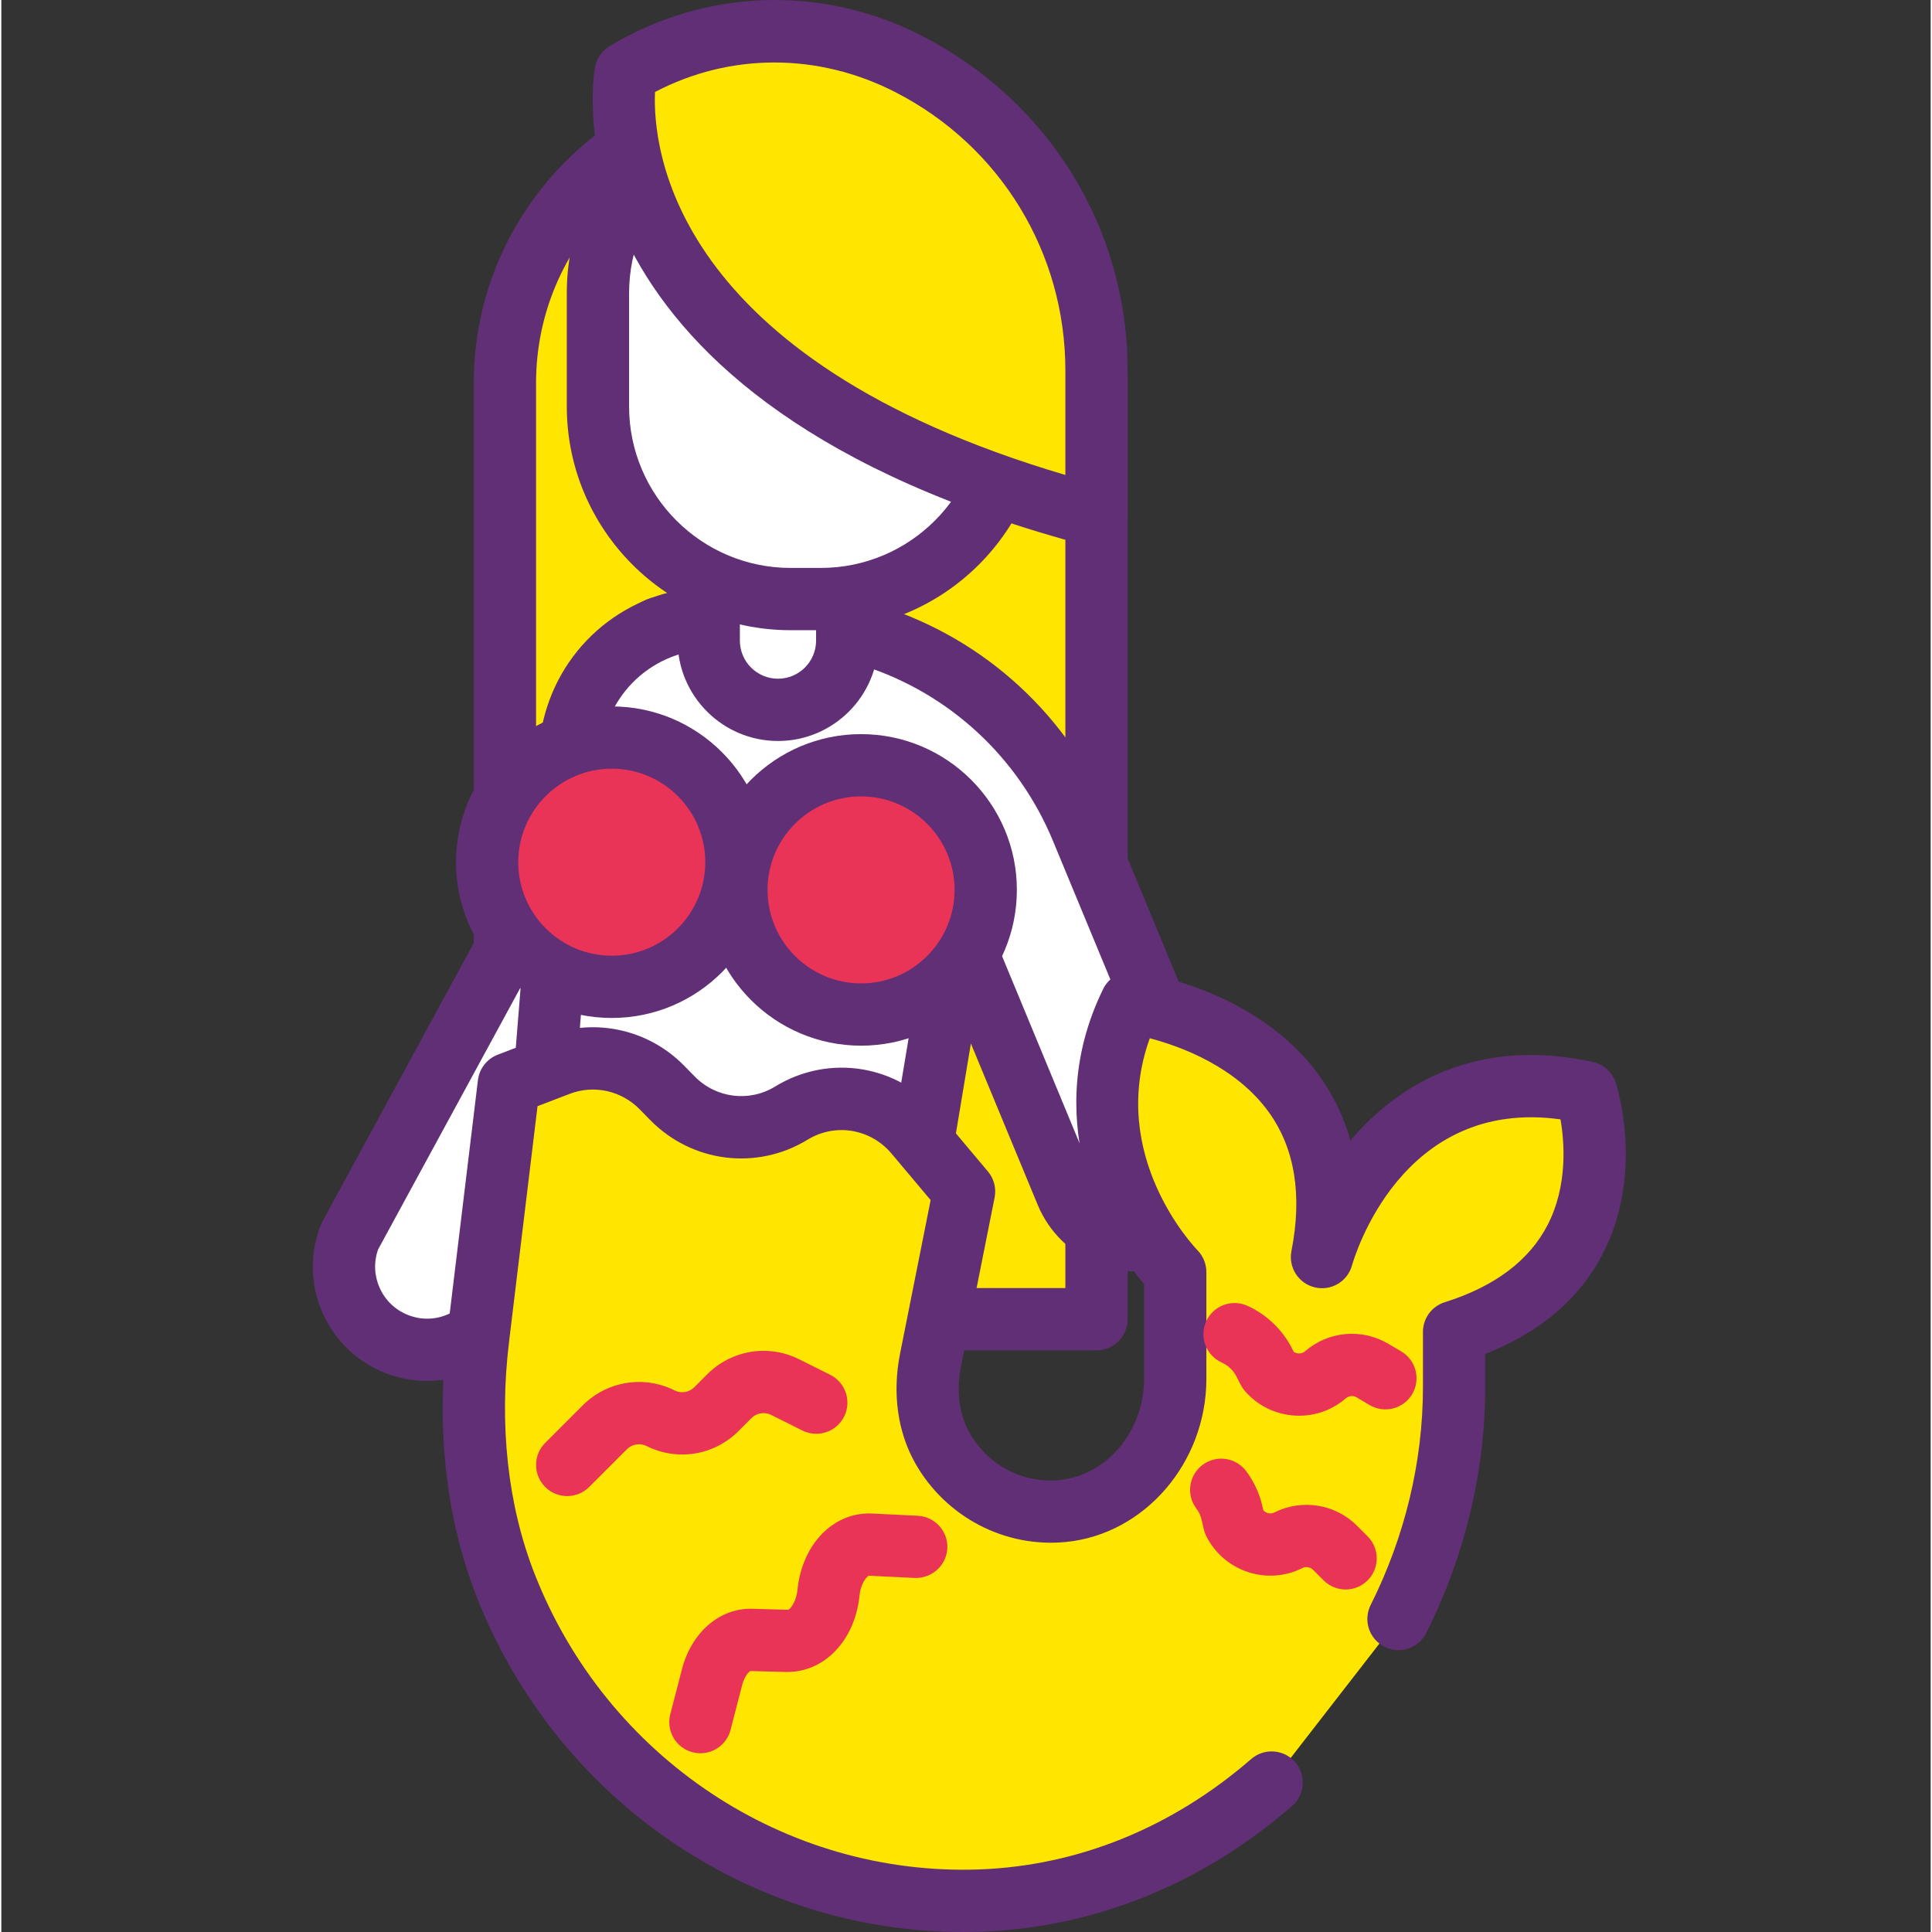 <svg height="423pt" viewBox="-68 0 423 423.582" width="423pt" xmlns="http://www.w3.org/2000/svg"><rect x="-68" y="0" width="423" height="423.582" fill="#333333" stroke="none"/><path d="m172.113 289.23h-129.703v-205.273c0-34.199 27.723-61.922 61.922-61.922h5.855c34.199 0 61.926 27.723 61.926 61.922zm0 0" fill="#ffe600"/><path d="m172.109 296.055h-129.699c-3.773 0-6.828-3.055-6.828-6.824v-205.277c0-37.906 30.84-68.746 68.746-68.746h5.863c37.906 0 68.746 30.84 68.746 68.746v205.273c0 3.773-3.055 6.828-6.828 6.828zm-122.871-13.652h116.047v-198.449c0-30.379-24.715-55.09-55.094-55.09h-5.863c-30.379 0-55.09 24.711-55.09 55.09zm0 0" fill="#602f75"/><path d="m18.719 294.688c-9.375-3.664-14-14.23-10.336-23.602l60.121-110.594c3.664-9.371 2.082-26.145 11.453-22.48l12.145 12.145c9.375 3.66 1.855 2.082-1.809 11.453l-47.977 122.742c-3.664 9.371-14.227 13.996-23.598 10.336zm0 0" fill="#fff"/><path d="m25.359 302.773c-3.082 0-6.168-.574-9.129-1.73-6.234-2.434-11.141-7.152-13.828-13.281-2.68-6.125-2.812-12.934-.379-19.164.105-.266.227-.523.359-.773l59.898-110.184c.809-2.246 1.348-5.352 1.875-8.355 1.207-6.918 2.453-14.066 8.105-17.25 2.09-1.168 5.543-2.203 10.184-.387.871.34 1.672.863 2.34 1.531l11.145 11.145c3.406 1.383 6.629 3.066 7.395 7.074.801 4.203-2.016 6.828-3.363 8.086-1.117 1.039-2.379 2.223-3.312 4.605l-47.973 122.742c-2.434 6.23-7.152 11.141-13.277 13.824-3.223 1.414-6.629 2.117-10.039 2.117zm-10.75-28.844c-.973 2.734-.867 5.688.309 8.359 1.219 2.785 3.453 4.93 6.289 6.035 2.824 1.105 5.918 1.059 8.719-.172 2.785-1.223 4.926-3.453 6.031-6.289l47.973-122.742c.766-1.957 1.668-3.574 2.574-4.914l-7.867-7.871c-.406 1.727-.766 3.797-1.031 5.297-.668 3.832-1.352 7.793-2.738 11.34-.105.266-.227.527-.359.777zm0 0" fill="#602f75"/><path d="m196.242 247.809-27.375-66.094c-8.312-20.07-25-35.555-45.676-42.219-21.266-6.855-40.402-9.156-30.602-3.57-16.617-2.559-32.277 8.504-35.426 25.023l-7.926 98.793 80.363 17.344 12.145-72.938 23.781 57.414c3.668 8.859 14.035 12.914 22.801 8.734 8.223-3.926 11.398-14.074 7.914-22.488zm0 0" fill="#fff"/><path d="m129.605 283.91c-.48 0-.961-.047-1.441-.152l-80.367-17.344c-3.348-.723-5.641-3.809-5.367-7.219l7.926-98.793c.023-.246.055-.492.102-.73 3.289-17.262 17.566-29.543 34.328-30.836 2.391-3.027 9.719-5.766 40.496 4.16 22.582 7.281 40.77 24.086 49.887 46.105l27.379 66.094v.004c5.016 12.121.062 25.848-11.277 31.258-5.934 2.82-12.566 3.086-18.672.742-6.035-2.312-10.91-7.062-13.375-13.031l-14.652-35.383-8.234 49.422c-.305 1.844-1.352 3.48-2.898 4.523-1.141.777-2.473 1.18-3.832 1.18zm-73.086-29.582 67.523 14.574 10.977-65.879c.5-3.008 2.934-5.316 5.957-5.66 3.09-.359 5.914 1.363 7.078 4.168l23.781 57.414c1.062 2.559 3.066 4.512 5.652 5.508 2.582.992 5.395.871 7.902-.32 4.707-2.246 6.746-8.398 4.547-13.715l-27.383-66.09c-7.586-18.312-22.699-32.289-41.457-38.336-9.555-3.082-17.848-4.957-23.16-5.82-1.492 1.875-3.914 2.879-6.387 2.5-12.934-1.984-24.996 6.43-27.613 19.215zm0 0" fill="#602f75"/><path d="m147.82 195.102c0 15.094-12.234 27.328-27.328 27.328-15.09 0-27.324-12.234-27.324-27.328 0-15.09 12.234-27.324 27.324-27.324 15.094 0 27.328 12.234 27.328 27.324zm0 0" fill="#ea3457"/><path d="m120.492 229.258c-18.836 0-34.156-15.32-34.156-34.152s15.32-34.152 34.156-34.152c18.832 0 34.16 15.32 34.16 34.152s-15.328 34.152-34.16 34.152zm0-54.652c-11.309 0-20.504 9.195-20.504 20.5 0 11.305 9.195 20.5 20.504 20.5 11.305 0 20.504-9.195 20.504-20.5 0-11.305-9.199-20.5-20.504-20.5zm0 0" fill="#602f75"/><path d="m93.168 189.031c0 15.094-12.234 27.328-27.328 27.328s-27.328-12.234-27.328-27.328 12.234-27.328 27.328-27.328 27.328 12.234 27.328 27.328zm0 0" fill="#ea3457"/><path d="m65.836 223.184c-18.832 0-34.152-15.32-34.152-34.152s15.32-34.152 34.152-34.152c18.836 0 34.156 15.32 34.156 34.152s-15.32 34.152-34.156 34.152zm0-54.652c-11.305 0-20.5 9.199-20.5 20.5 0 11.305 9.195 20.504 20.5 20.504 11.309 0 20.504-9.199 20.504-20.504 0-11.301-9.195-20.5-20.504-20.5zm0 0" fill="#602f75"/><path d="m238.324 354.953c7.777-15.488 12.191-32.848 12.191-50.797v-12.137c41.832-13.129 28.961-52.52 28.961-52.52-45.051-9.848-57.926 36.105-57.926 36.105 9.656-49.234-41.832-55.801-41.832-55.801-16.09 32.824 9.656 59.086 9.656 59.086v23.418c0 14.574-10.445 27.586-24.668 28.969-11.242 1.094-21.254-4.762-26.395-13.844-3.266-5.773-3.887-12.727-2.586-19.262l7.352-36.945-10.66-12.684c-6.777-8.066-18.273-9.969-27.207-4.504-8.402 5.145-19.16 3.793-26.09-3.277l-2.297-2.34c-5.922-6.043-14.762-7.996-22.602-4.996l-10.941 4.188-6.75 55.762c-2.215 18.281-.676 37.043 6.02 54.156 16.328 41.723 56.988 70.855 104.09 69.148 24.043-.871 46.223-10.578 63.863-25.871" fill="#ffe600"/><path d="m142.809 423.582c-46.738.004-89.238-29.141-106.617-73.562-6.695-17.094-8.922-36.965-6.441-57.461l6.746-55.766c.309-2.512 1.973-4.648 4.34-5.555l10.941-4.188c10.359-3.965 22.105-1.375 29.918 6.59l2.301 2.348c4.707 4.797 11.953 5.707 17.656 2.23 11.863-7.262 26.996-4.77 35.992 5.934l10.66 12.684c1.332 1.586 1.875 3.691 1.465 5.727l-7.352 36.941c-1.074 5.402-.422 10.574 1.832 14.57 4.086 7.215 11.703 11.223 19.793 10.41 10.375-1.012 18.5-10.75 18.5-22.176v-20.773c-9.918-11.57-22.461-37.191-8.953-64.738 1.285-2.617 4.121-4.125 6.988-3.766 1.078.141 26.5 3.578 40.363 22.789 3.129 4.336 5.41 9.082 6.844 14.223 10.777-12.699 28.078-22.688 53.152-17.215 2.359.516 4.281 2.246 5.027 4.551.258.797 6.285 19.758-2.809 37.422-5.098 9.914-13.773 17.316-25.82 22.047v7.309c0 18.402-4.465 37.023-12.914 53.859-1.684 3.367-5.793 4.73-9.156 3.035-3.375-1.688-4.734-5.793-3.043-9.164 7.496-14.938 11.461-31.445 11.461-47.73v-12.137c0-2.984 1.934-5.621 4.781-6.516 10.945-3.434 18.531-9.137 22.559-16.953 4.402-8.559 3.703-18.012 2.82-23.133-35.023-4.879-45.277 30.469-45.719 32.031-.988 3.535-4.586 5.656-8.152 4.797-3.566-.844-5.828-4.355-5.121-7.953 2.406-12.27.746-22.504-4.926-30.41-7.203-10.023-19.34-14.469-26.129-16.25-9.254 25.664 9.609 45.605 10.469 46.492 1.227 1.273 1.934 2.992 1.934 4.766v23.418c0 18.375-13.543 34.086-30.832 35.766-13.367 1.301-26.32-5.477-32.996-17.273-3.867-6.84-5.051-15.352-3.34-23.961l6.715-33.727-8.555-10.176c-4.605-5.484-12.344-6.777-18.418-3.07-11.141 6.805-25.34 5.043-34.527-4.32l-2.301-2.352c-4-4.078-10.027-5.402-15.285-3.391l-7.102 2.719-6.246 51.676c-2.211 18.262-.277 35.848 5.602 50.848 15.773 40.312 54.938 66.332 97.477 64.816 21.656-.785 42.281-9.156 59.641-24.207 2.848-2.469 7.152-2.168 9.637.684 2.465 2.848 2.16 7.16-.688 9.629-19.738 17.117-43.285 26.637-68.094 27.543-1.363.043-2.723.07-4.078.07zm0 0" fill="#602f75"/><path d="m102.277 155.633c-8.387 0-15.18-6.797-15.18-15.184v-6.07c0-8.387 6.797-15.18 15.18-15.18 8.383 0 15.18 6.797 15.18 15.18v6.07c0 8.387-6.797 15.184-15.18 15.184zm0 0" fill="#fff"/><path d="m102.277 162.457c-12.133 0-22.008-9.871-22.008-22.008v-6.074c0-12.133 9.871-22.008 22.008-22.008 12.133 0 22.008 9.875 22.008 22.008v6.074c0 12.137-9.875 22.008-22.008 22.008zm0-36.434c-4.605 0-8.355 3.75-8.355 8.355v6.074c0 4.605 3.746 8.355 8.355 8.355s8.355-3.746 8.355-8.355v-6.074c0-4.605-3.746-8.355-8.355-8.355zm0 0" fill="#602f75"/><path d="m111.664 131.34h-6.633c-23.32 0-42.227-18.906-42.227-42.227v-24.852c0-23.32 18.906-42.227 42.227-42.227h6.633c23.324 0 42.23 18.906 42.23 42.227v24.852c0 23.32-18.906 42.227-42.23 42.227zm0 0" fill="#fff"/><path d="m111.664 138.168h-6.633c-27.047 0-49.055-22.008-49.055-49.055v-24.852c0-27.047 22.008-49.055 49.055-49.055h6.633c27.047 0 49.051 22.008 49.051 49.055v24.852c.004 27.047-22.004 49.055-49.051 49.055zm-6.633-109.305c-19.52 0-35.398 15.879-35.398 35.398v24.852c0 19.52 15.879 35.402 35.398 35.402h6.633c19.523 0 35.402-15.883 35.402-35.402v-24.852c0-19.52-15.883-35.398-35.402-35.398zm0 0" fill="#602f75"/><path d="m68.879 15.961s-12.145 66.801 103.234 97.164v-31.945c0-28.238-15.789-54.102-40.906-67.008l-.473-.242c-19.586-10.066-42.977-9.297-61.855 2.031zm0 0" fill="#ffe600"/><path d="m172.109 119.949c-.578 0-1.168-.074-1.738-.223-120.109-31.609-108.754-102.004-108.207-104.984.348-1.934 1.512-3.625 3.199-4.633 21.055-12.629 46.641-13.477 68.488-2.254 27.992 14.387 45.086 42.387 45.086 73.324v31.941c0 2.117-.98 4.113-2.66 5.406-1.207.93-2.672 1.422-4.168 1.422zm-96.793-99.781c-.531 12.348 3.555 58.445 89.969 83.965v-22.953c0-25.797-14.254-49.145-37.195-60.934-17.051-8.77-36.387-8.66-52.773-.078zm0 0" fill="#602f75"/><g fill="#ea3457"><path d="m85.277 384.391c-.566 0-1.141-.07-1.723-.215-3.645-.949-5.84-4.672-4.891-8.32l2.551-9.867c2.074-7.992 8.09-13.277 15.027-13.277.129 0 .25.004.367.008l7.895.215c.426-.129 1.773-1.641 2.055-4.43 1.012-9.91 7.82-17.027 16.301-16.676l10.062.496c3.77.184 6.668 3.387 6.488 7.152-.188 3.766-3.465 6.625-7.152 6.484l-10.066-.492c-.312.098-1.738 1.418-2.047 4.422-.992 9.723-7.66 16.777-16.004 16.688l-7.895-.211c-.246.078-1.266.957-1.812 3.047l-2.555 9.859c-.793 3.078-3.566 5.117-6.602 5.117zm0 0"/><path d="m56.062 328.008c-1.746 0-3.492-.668-4.824-2-2.668-2.664-2.668-6.988 0-9.652l8.254-8.258c5.316-5.309 13.398-6.621 20.105-3.262 1.453.738 3.207.441 4.348-.707l2.844-2.852c5.32-5.305 13.395-6.633 20.113-3.27l6.828 3.414c3.375 1.688 4.738 5.789 3.055 9.16-1.688 3.371-5.789 4.734-9.16 3.055l-6.828-3.414c-1.457-.738-3.199-.445-4.348.707l-2.844 2.848c-5.309 5.309-13.383 6.641-20.113 3.27-1.457-.738-3.203-.438-4.348.707l-8.254 8.254c-1.332 1.336-3.078 2-4.828 2zm0 0"/><path d="m226.73 348.488c-1.746 0-3.492-.668-4.828-2l-2.305-2.309c-.629-.621-1.566-.781-2.363-.379-7.719 3.871-17.172.727-21.059-7.016-.242-.492-.426-1.004-.547-1.535l-.445-1.957c-.215-.945-.613-1.801-1.188-2.562-2.258-3.016-1.652-7.289 1.359-9.559 3.016-2.262 7.293-1.652 9.562 1.352 1.734 2.312 2.941 4.918 3.582 7.742l.191.852c.605.676 1.594.898 2.441.469 6.059-3.016 13.34-1.844 18.117 2.941l2.309 2.309c2.664 2.664 2.664 6.988 0 9.652-1.336 1.336-3.082 2-4.828 2zm0 0"/><path d="m216.531 310.391c-4.414 0-8.793-1.84-11.902-5.43-.352-.414-.66-.867-.906-1.348l-.91-1.785c-.715-1.391-1.832-2.461-3.246-3.098-3.434-1.555-4.961-5.602-3.406-9.035 1.551-3.438 5.59-4.957 9.031-3.406 4.199 1.898 7.676 5.211 9.773 9.32l.402.781c.75.508 1.777.48 2.477-.141 5.137-4.43 12.488-5.066 18.289-1.609l2.812 1.668c3.238 1.93 4.301 6.117 2.375 9.359-1.934 3.242-6.109 4.301-9.359 2.375l-2.809-1.672c-.746-.457-1.715-.363-2.387.215-2.957 2.555-6.602 3.805-10.234 3.805zm0 0"/></g></svg>